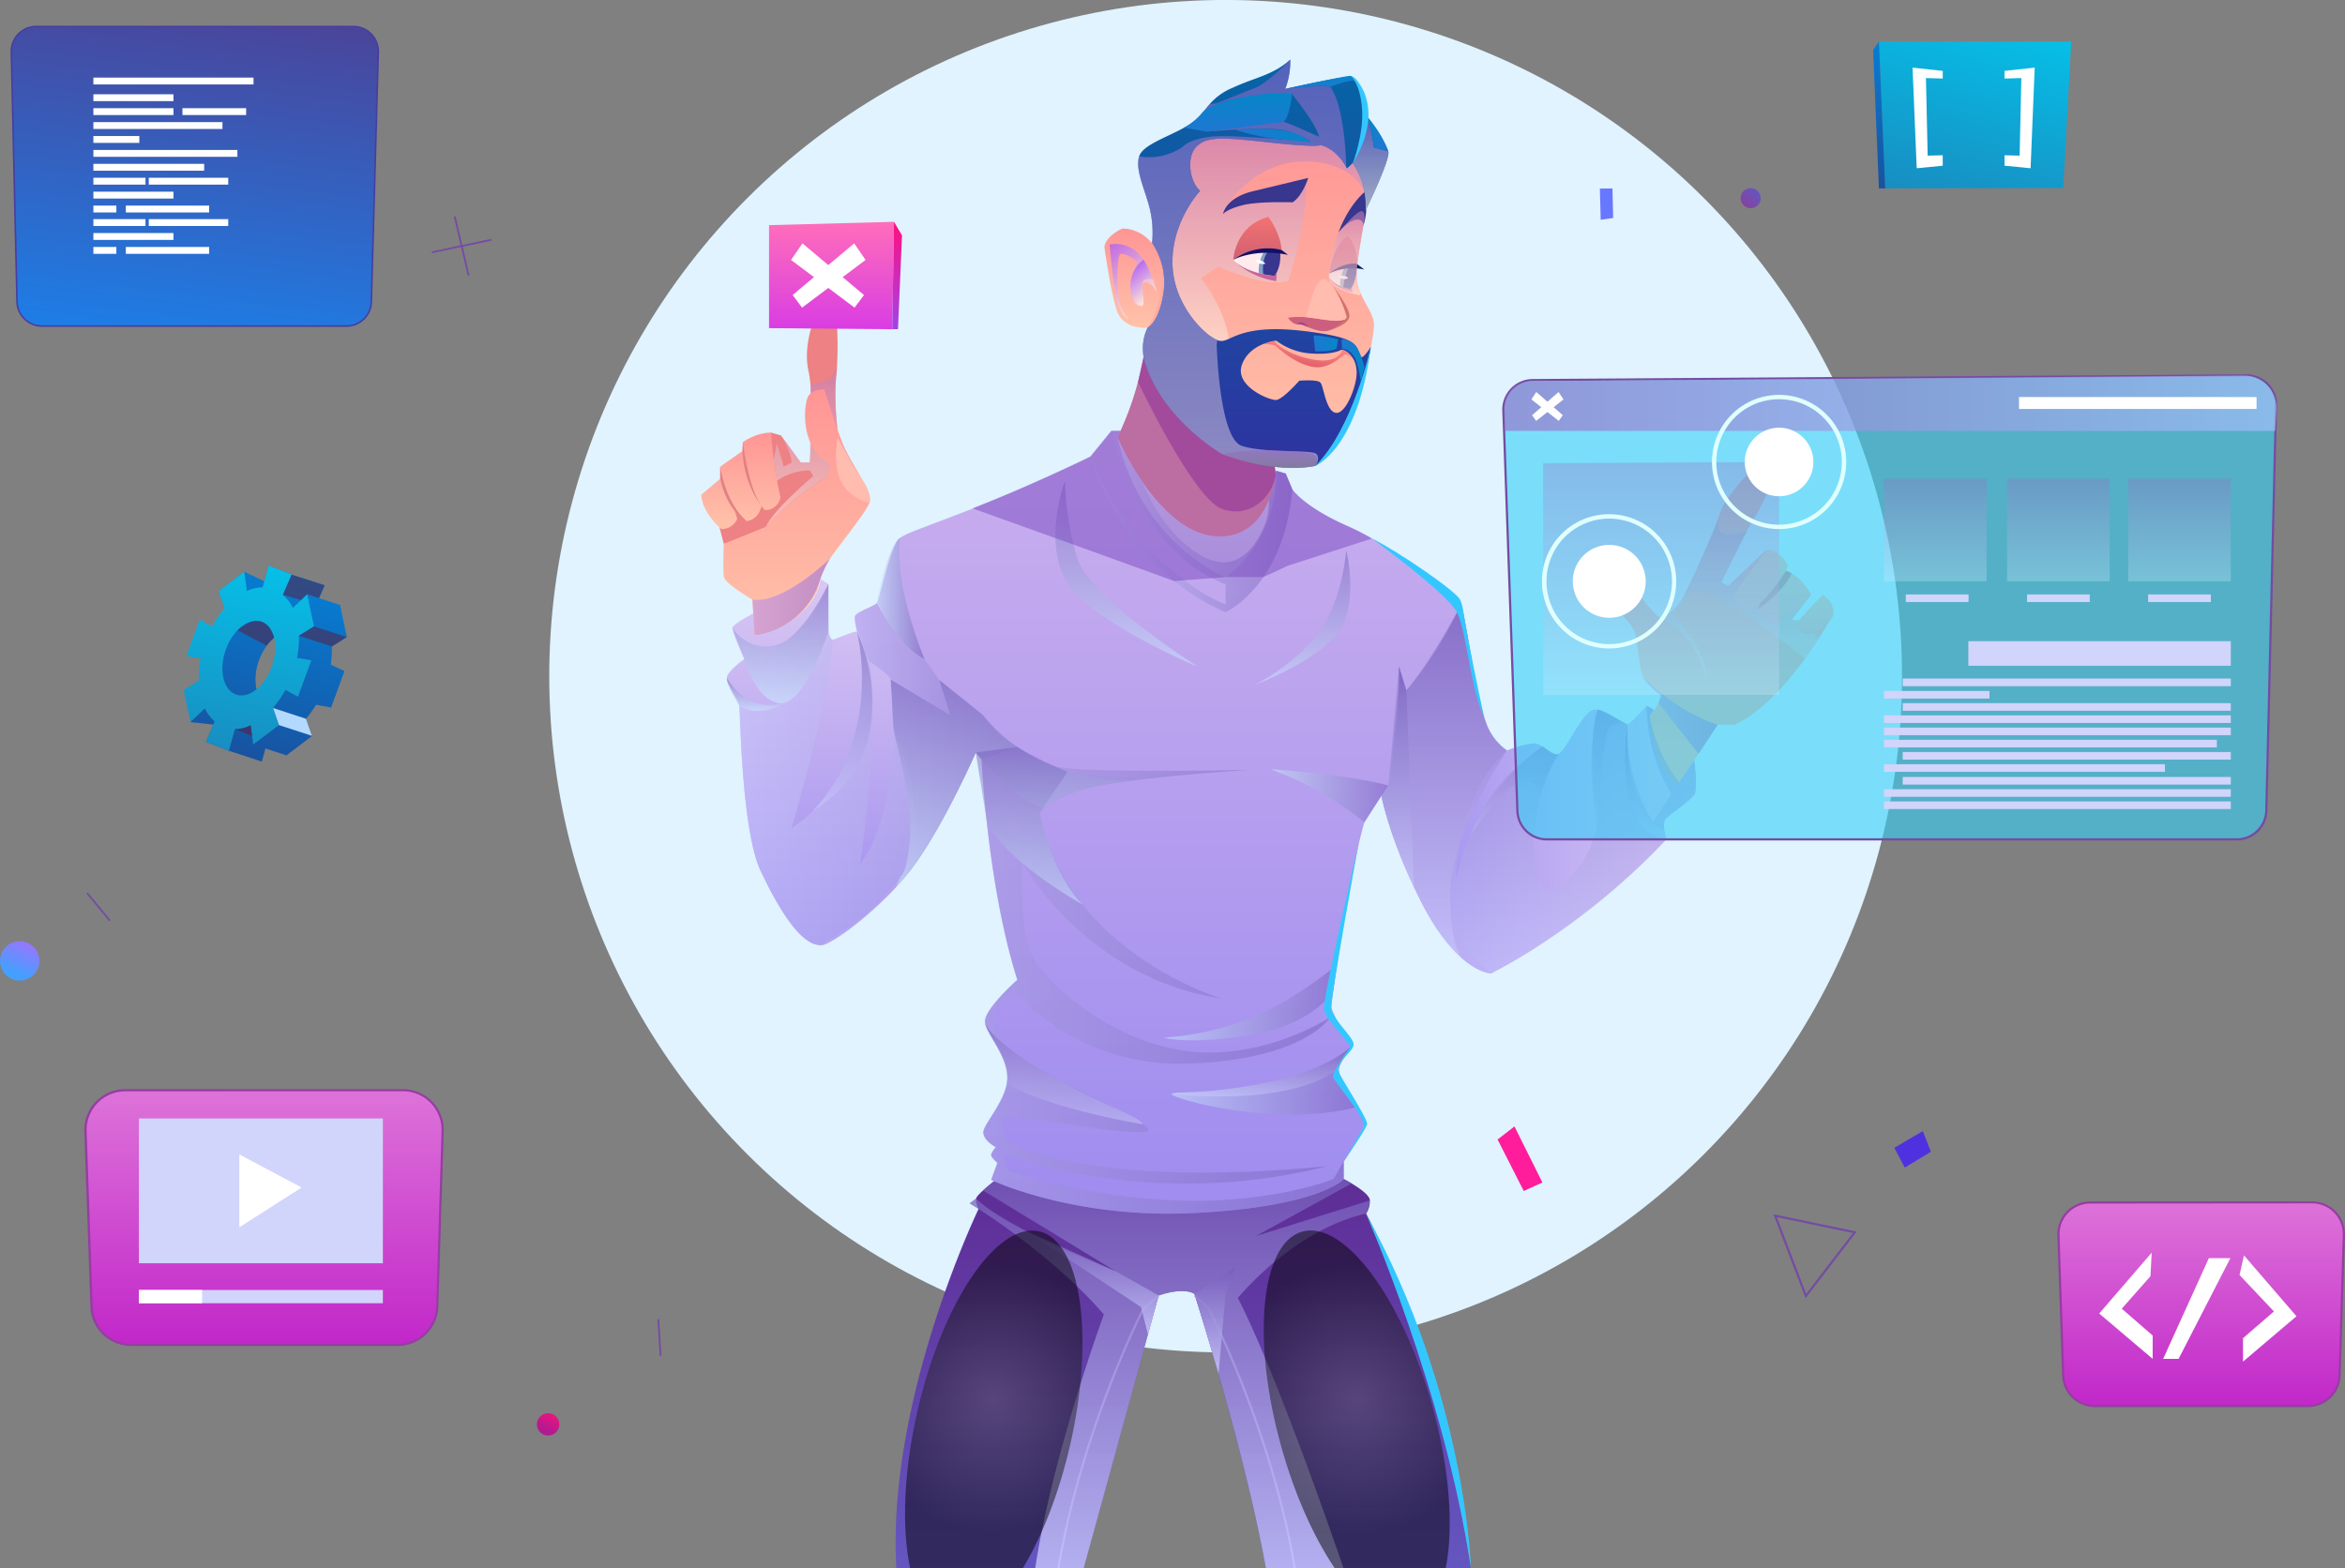 <svg xmlns="http://www.w3.org/2000/svg" xmlns:xlink="http://www.w3.org/1999/xlink" viewBox="0 0 776.43 519.37"><rect x="0" y="0" width="776.43" height="519.37" fill="#808080" stroke="none"/><defs><style>.cls-1{isolation:isolate;}.cls-2{fill:#e0f3ff;}.cls-3{fill:url(#Áåçûìÿííûé_ãðàäèåíò_74);}.cls-4{fill:url(#Áåçûìÿííûé_ãðàäèåíò_26);}.cls-5{fill:url(#Áåçûìÿííûé_ãðàäèåíò_26-2);}.cls-37,.cls-6,.cls-7,.cls-8{opacity:0.76;}.cls-103,.cls-11,.cls-13,.cls-19,.cls-22,.cls-24,.cls-27,.cls-28,.cls-29,.cls-30,.cls-31,.cls-32,.cls-33,.cls-34,.cls-35,.cls-36,.cls-37,.cls-38,.cls-39,.cls-40,.cls-41,.cls-42,.cls-43,.cls-44,.cls-45,.cls-46,.cls-47,.cls-48,.cls-49,.cls-53,.cls-6,.cls-65,.cls-68,.cls-69,.cls-7,.cls-70,.cls-74,.cls-75,.cls-8,.cls-82,.cls-83,.cls-84,.cls-85,.cls-86,.cls-87{mix-blend-mode:multiply;}.cls-6{fill:url(#Áåçûìÿííûé_ãðàäèåíò_70);}.cls-7{fill:url(#Áåçûìÿííûé_ãðàäèåíò_70-2);}.cls-8{fill:url(#Áåçûìÿííûé_ãðàäèåíò_70-3);}.cls-9{fill:#fe9083;}.cls-10{fill:url(#Áåçûìÿííûé_ãðàäèåíò_354);}.cls-103,.cls-11,.cls-110,.cls-111,.cls-13,.cls-28,.cls-29,.cls-30,.cls-31,.cls-32,.cls-33,.cls-34,.cls-35,.cls-36,.cls-38,.cls-40,.cls-41,.cls-42,.cls-43,.cls-44,.cls-46,.cls-47,.cls-48,.cls-49,.cls-70{opacity:0.5;}.cls-11{fill:url(#Áåçûìÿííûé_ãðàäèåíò_70-4);}.cls-12{fill:url(#Áåçûìÿííûé_ãðàäèåíò_26-3);}.cls-13{fill:url(#Áåçûìÿííûé_ãðàäèåíò_70-5);}.cls-14{fill:url(#Áåçûìÿííûé_ãðàäèåíò_178);}.cls-15{fill:url(#Áåçûìÿííûé_ãðàäèåíò_55);}.cls-16{fill:#cb4d7a;}.cls-17{fill:#ee8183;}.cls-18{fill:url(#Áåçûìÿííûé_ãðàäèåíò_71);}.cls-19,.cls-24,.cls-53,.cls-65,.cls-68,.cls-69,.cls-80,.cls-82{opacity:0.6;}.cls-19{fill:url(#Áåçûìÿííûé_ãðàäèåíò_48);}.cls-20{fill:url(#Áåçûìÿííûé_ãðàäèåíò_71-2);}.cls-21{fill:#e28183;}.cls-22,.cls-27{opacity:0.91;}.cls-22{fill:url(#Áåçûìÿííûé_ãðàäèåíò_73);}.cls-23{fill:url(#Áåçûìÿííûé_ãðàäèåíò_71-3);}.cls-24{fill:url(#Áåçûìÿííûé_ãðàäèåíò_48-2);}.cls-25{fill:url(#Áåçûìÿííûé_ãðàäèåíò_64);}.cls-26{fill:url(#Áåçûìÿííûé_ãðàäèåíò_64-2);}.cls-27{fill:url(#Áåçûìÿííûé_ãðàäèåíò_73-2);}.cls-28{fill:url(#Áåçûìÿííûé_ãðàäèåíò_70-6);}.cls-29{fill:url(#Áåçûìÿííûé_ãðàäèåíò_70-7);}.cls-30{fill:url(#Áåçûìÿííûé_ãðàäèåíò_4);}.cls-31{fill:url(#Áåçûìÿííûé_ãðàäèåíò_4-2);}.cls-32{fill:url(#Áåçûìÿííûé_ãðàäèåíò_4-3);}.cls-33{fill:url(#Áåçûìÿííûé_ãðàäèåíò_4-4);}.cls-34{fill:url(#Áåçûìÿííûé_ãðàäèåíò_4-5);}.cls-35{fill:url(#Áåçûìÿííûé_ãðàäèåíò_4-6);}.cls-36{fill:url(#Áåçûìÿííûé_ãðàäèåíò_4-7);}.cls-37{fill:url(#Áåçûìÿííûé_ãðàäèåíò_70-8);}.cls-38{fill:url(#Áåçûìÿííûé_ãðàäèåíò_70-9);}.cls-39,.cls-45,.cls-83,.cls-84,.cls-85,.cls-86{opacity:0.3;}.cls-39{fill:url(#Áåçûìÿííûé_ãðàäèåíò_70-10);}.cls-40{fill:url(#Áåçûìÿííûé_ãðàäèåíò_4-8);}.cls-41{fill:url(#Áåçûìÿííûé_ãðàäèåíò_70-11);}.cls-42{fill:url(#Áåçûìÿííûé_ãðàäèåíò_4-9);}.cls-43{fill:url(#Áåçûìÿííûé_ãðàäèåíò_4-10);}.cls-44{fill:url(#Áåçûìÿííûé_ãðàäèåíò_70-12);}.cls-45{fill:url(#Áåçûìÿííûé_ãðàäèåíò_70-13);}.cls-46{fill:url(#Áåçûìÿííûé_ãðàäèåíò_70-14);}.cls-47{fill:url(#Áåçûìÿííûé_ãðàäèåíò_70-15);}.cls-48{fill:url(#Áåçûìÿííûé_ãðàäèåíò_70-16);}.cls-49{fill:#7a4ac0;}.cls-50{fill:url(#Áåçûìÿííûé_ãðàäèåíò_71-4);}.cls-51{fill:url(#Áåçûìÿííûé_ãðàäèåíò_71-5);}.cls-52{fill:url(#Áåçûìÿííûé_ãðàäèåíò_387);}.cls-53{fill:url(#Áåçûìÿííûé_ãðàäèåíò_48-3);}.cls-54{fill:#38368e;}.cls-55{fill:url(#Áåçûìÿííûé_ãðàäèåíò_59);}.cls-56{fill:url(#Áåçûìÿííûé_ãðàäèåíò_184);}.cls-57{fill:#ffebed;}.cls-58{fill:#7f9ec9;}.cls-59{fill:#131163;}.cls-60{fill:#fff;}.cls-61{fill:#c6659c;}.cls-62{fill:#cb5f7d;}.cls-63{fill:#9f4a8b;}.cls-64{fill:#ffbcaf;}.cls-65{fill:url(#Áåçûìÿííûé_ãðàäèåíò_48-4);}.cls-66{fill:url(#Áåçûìÿííûé_ãðàäèåíò_292);}.cls-67{fill:#d2726c;}.cls-68{fill:url(#Áåçûìÿííûé_ãðàäèåíò_35);}.cls-69{fill:url(#Áåçûìÿííûé_ãðàäèåíò_52);}.cls-70{fill:url(#Áåçûìÿííûé_ãðàäèåíò_397);}.cls-71{fill:url(#Áåçûìÿííûé_ãðàäèåíò_141);}.cls-72{fill:url(#Áåçûìÿííûé_ãðàäèåíò_141-2);}.cls-73{fill:url(#Áåçûìÿííûé_ãðàäèåíò_141-3);}.cls-74,.cls-75{opacity:0.8;}.cls-74{fill:url(#Áåçûìÿííûé_ãðàäèåíò_285);}.cls-75{fill:url(#Áåçûìÿííûé_ãðàäèåíò_285-2);}.cls-76{fill:#34c7ff;}.cls-77{fill:url(#Áåçûìÿííûé_ãðàäèåíò_141-4);}.cls-78{fill:url(#Áåçûìÿííûé_ãðàäèåíò_141-5);}.cls-79{fill:url(#Áåçûìÿííûé_ãðàäèåíò_141-6);}.cls-80{fill:#36d1f7;}.cls-81{fill:#744ca2;}.cls-82{fill:url(#Áåçûìÿííûé_ãðàäèåíò_89);}.cls-83{fill:url(#Áåçûìÿííûé_ãðàäèåíò_85);}.cls-84{fill:url(#Áåçûìÿííûé_ãðàäèåíò_85-2);}.cls-85{fill:url(#Áåçûìÿííûé_ãðàäèåíò_85-3);}.cls-86{fill:url(#Áåçûìÿííûé_ãðàäèåíò_85-4);}.cls-87{fill:#d1d4fb;}.cls-104,.cls-88{mix-blend-mode:soft-light;}.cls-89{fill:#e0ffff;}.cls-90{fill:url(#Áåçûìÿííûé_ãðàäèåíò_65);}.cls-91{fill:url(#Áåçûìÿííûé_ãðàäèåíò_14);}.cls-92{opacity:0.81;fill:url(#Áåçûìÿííûé_ãðàäèåíò_115);}.cls-93{fill:#473da2;}.cls-94{fill:url(#Áåçûìÿííûé_ãðàäèåíò_302);}.cls-95{fill:url(#Áåçûìÿííûé_ãðàäèåíò_322);}.cls-96{fill:url(#Áåçûìÿííûé_ãðàäèåíò_25);}.cls-97,.cls-99{opacity:0.73;}.cls-97{fill:url(#Áåçûìÿííûé_ãðàäèåíò_97);}.cls-98{fill:#953da2;}.cls-99{fill:url(#Áåçûìÿííûé_ãðàäèåíò_97-2);}.cls-100,.cls-101,.cls-102,.cls-103,.cls-104,.cls-108,.cls-109{fill-rule:evenodd;}.cls-100{fill:url(#Áåçûìÿííûé_ãðàäèåíò_206);}.cls-101{fill:url(#Áåçûìÿííûé_ãðàäèåíò_206-2);}.cls-102{fill:url(#Áåçûìÿííûé_ãðàäèåíò_107);}.cls-103{fill:#601734;}.cls-104{fill:#b3d9ff;}.cls-105{fill:#ff1d9c;}.cls-106{fill:#6877ff;}.cls-107{fill:#4f31e0;}.cls-108{fill:url(#Áåçûìÿííûé_ãðàäèåíò_107-2);}.cls-109{fill:url(#Áåçûìÿííûé_ãðàäèåíò_206-3);}.cls-110,.cls-111{mix-blend-mode:screen;}.cls-110{fill:url(#Áåçûìÿííûé_ãðàäèåíò_83);}.cls-111{fill:url(#Áåçûìÿííûé_ãðàäèåíò_83-2);}</style><linearGradient id="Áåçûìÿííûé_ãðàäèåíò_74" x1="391.79" y1="519.31" x2="391.79" y2="390.44" gradientUnits="userSpaceOnUse"><stop offset="0" stop-color="#6456c0"/><stop offset="1" stop-color="#5f2c95"/></linearGradient><linearGradient id="Áåçûìÿííûé_ãðàäèåíò_26" x1="350.08" y1="474.07" x2="383.88" y2="474.07" gradientUnits="userSpaceOnUse"><stop offset="0" stop-color="#9e8cef"/><stop offset="1" stop-color="#caafee"/></linearGradient><linearGradient id="Áåçûìÿííûé_ãðàäèåíò_26-2" x1="-650" y1="474.07" x2="-616.2" y2="474.07" gradientTransform="matrix(-1, 0, 0, 1, -220.94, 0)" xlink:href="#Áåçûìÿííûé_ãðàäèåíò_26"/><linearGradient id="Áåçûìÿííûé_ãðàäèåíò_70" x1="387.25" y1="519.31" x2="387.25" y2="390.44" gradientUnits="userSpaceOnUse"><stop offset="0" stop-color="#ccf"/><stop offset="1" stop-color="#755cbb"/></linearGradient><linearGradient id="Áåçûìÿííûé_ãðàäèåíò_70-2" x1="402.25" y1="454.88" x2="402.25" y2="419.73" xlink:href="#Áåçûìÿííûé_ãðàäèåíò_70"/><linearGradient id="Áåçûìÿííûé_ãðàäèåíò_70-3" x1="361.54" y1="441.95" x2="361.54" y2="407.52" xlink:href="#Áåçûìÿííûé_ãðàäèåíò_70"/><linearGradient id="Áåçûìÿííûé_ãðàäèåíò_354" x1="396.47" y1="196.38" x2="396.47" y2="144.93" gradientUnits="userSpaceOnUse"><stop offset="0" stop-color="#d5cdf8"/><stop offset="1" stop-color="#f3edfb"/></linearGradient><linearGradient id="Áåçûìÿííûé_ãðàäèåíò_70-4" x1="369.99" y1="170.6" x2="422.95" y2="170.6" xlink:href="#Áåçûìÿííûé_ãðàäèåíò_70"/><linearGradient id="Áåçûìÿííûé_ãðàäèåíò_26-3" x1="381.32" y1="401.91" x2="381.32" y2="142.69" xlink:href="#Áåçûìÿííûé_ãðàäèåíò_26"/><linearGradient id="Áåçûìÿííûé_ãðàäèåíò_70-5" x1="273.75" y1="240.39" x2="336.88" y2="240.39" xlink:href="#Áåçûìÿííûé_ãðàäèåíò_70"/><linearGradient id="Áåçûìÿííûé_ãðàäèåíò_178" x1="271.8" y1="312.98" x2="271.8" y2="191.77" gradientUnits="userSpaceOnUse"><stop offset="0" stop-color="#9e8cef"/><stop offset="1" stop-color="#dac7f3"/></linearGradient><linearGradient id="Áåçûìÿííûé_ãðàäèåíò_55" x1="480.24" y1="278.05" x2="561.58" y2="278.05" gradientUnits="userSpaceOnUse"><stop offset="0" stop-color="#a999f1"/><stop offset="1" stop-color="#dac7f3"/></linearGradient><linearGradient id="Áåçûìÿííûé_ãðàäèåíò_71" x1="245.34" y1="175.24" x2="245.34" y2="143.28" gradientUnits="userSpaceOnUse"><stop offset="0.02" stop-color="#ffc2a9"/><stop offset="1" stop-color="#ff9595"/></linearGradient><linearGradient id="Áåçûìÿííûé_ãðàäèåíò_48" x1="265.46" y1="174.48" x2="265.46" y2="121.58" gradientUnits="userSpaceOnUse"><stop offset="0" stop-color="#ffeadb"/><stop offset="0.99" stop-color="#c27cb6"/></linearGradient><linearGradient id="Áåçûìÿííûé_ãðàäèåíò_71-2" x1="263.75" y1="210.47" x2="263.75" y2="128.91" xlink:href="#Áåçûìÿííûé_ãðàäèåíò_71"/><linearGradient id="Áåçûìÿííûé_ãðàäèåíò_73" x1="249.16" y1="197.75" x2="274.81" y2="197.75" gradientUnits="userSpaceOnUse"><stop offset="0.02" stop-color="#d1a1d6"/><stop offset="0.99" stop-color="#bd89c4"/></linearGradient><linearGradient id="Áåçûìÿííûé_ãðàäèåíò_71-3" x1="563.25" y1="260.15" x2="563.25" y2="151.09" xlink:href="#Áåçûìÿííûé_ãðàäèåíò_71"/><linearGradient id="Áåçûìÿííûé_ãðàäèåíò_48-2" x1="576.14" y1="225.21" x2="576.14" y2="171.02" xlink:href="#Áåçûìÿííûé_ãðàäèåíò_48"/><linearGradient id="Áåçûìÿííûé_ãðàäèåíò_64" x1="586.83" y1="206.51" x2="586.83" y2="182.22" gradientUnits="userSpaceOnUse"><stop offset="0" stop-color="#ffb0b0"/><stop offset="0.98" stop-color="#ffc2a9"/></linearGradient><linearGradient id="Áåçûìÿííûé_ãðàäèåíò_64-2" x1="600.92" y1="210.25" x2="600.92" y2="196.93" xlink:href="#Áåçûìÿííûé_ãðàäèåíò_64"/><linearGradient id="Áåçûìÿííûé_ãðàäèåíò_73-2" x1="543.94" y1="236.8" x2="568.72" y2="236.8" xlink:href="#Áåçûìÿííûé_ãðàäèåíò_73"/><linearGradient id="Áåçûìÿííûé_ãðàäèåíò_70-6" x1="509.47" y1="322.3" x2="509.47" y2="200.22" xlink:href="#Áåçûìÿííûé_ãðàäèåíò_70"/><linearGradient id="Áåçûìÿííûé_ãðàäèåíò_70-7" x1="240.67" y1="297.71" x2="444.86" y2="297.71" xlink:href="#Áåçûìÿííûé_ãðàäèåíò_70"/><linearGradient id="Áåçûìÿííûé_ãðàäèåíò_4" x1="420.69" y1="263.54" x2="459.72" y2="263.54" gradientUnits="userSpaceOnUse"><stop offset="0" stop-color="#ccedff"/><stop offset="1" stop-color="#755cbb"/></linearGradient><linearGradient id="Áåçûìÿííûé_ãðàäèåíò_4-2" x1="385.29" y1="332.03" x2="442.64" y2="332.03" xlink:href="#Áåçûìÿííûé_ãðàäèåíò_4"/><linearGradient id="Áåçûìÿííûé_ãðàäèåíò_4-3" x1="387.94" y1="357.97" x2="449.22" y2="357.97" xlink:href="#Áåçûìÿííûé_ãðàäèåíò_4"/><linearGradient id="Áåçûìÿííûé_ãðàäèåíò_4-4" x1="335.2" y1="293.76" x2="335.2" y2="224.98" xlink:href="#Áåçûìÿííûé_ãðàäèåíò_4"/><linearGradient id="Áåçûìÿííûé_ãðàäèåíò_4-5" x1="340.74" y1="299.54" x2="340.74" y2="247.4" xlink:href="#Áåçûìÿííûé_ãðàäèåíò_4"/><linearGradient id="Áåçûìÿííûé_ãðàäèåíò_4-6" x1="258.34" y1="232.89" x2="258.34" y2="193.5" xlink:href="#Áåçûìÿííûé_ãðàäèåíò_4"/><linearGradient id="Áåçûìÿííûé_ãðàäèåíò_4-7" x1="290.22" y1="198.2" x2="306.09" y2="198.2" xlink:href="#Áåçûìÿííûé_ãðàäèåíò_4"/><linearGradient id="Áåçûìÿííûé_ãðàäèåíò_70-8" x1="462.78" y1="293.76" x2="462.78" y2="220.75" xlink:href="#Áåçûìÿííûé_ãðàäèåíò_70"/><linearGradient id="Áåçûìÿííûé_ãðàäèåíò_70-9" x1="544.87" y1="278.05" x2="544.87" y2="239.9" xlink:href="#Áåçûìÿííûé_ãðàäèåíò_70"/><linearGradient id="Áåçûìÿííûé_ãðàäèåíò_70-10" x1="501.6" y1="276.35" x2="501.6" y2="247.18" xlink:href="#Áåçûìÿííûé_ãðàäèåíò_70"/><linearGradient id="Áåçûìÿííûé_ãðàäèåíò_4-8" x1="250.1" y1="235.41" x2="250.1" y2="224.57" xlink:href="#Áåçûìÿííûé_ãðàäèåíò_4"/><linearGradient id="Áåçûìÿííûé_ãðàäèåíò_70-11" x1="279.03" y1="268.43" x2="279.03" y2="209.23" xlink:href="#Áåçûìÿííûé_ãðàäèåíò_70"/><linearGradient id="Áåçûìÿííûé_ãðàäèåíò_4-9" x1="431.32" y1="226.76" x2="431.32" y2="182.22" xlink:href="#Áåçûìÿííûé_ãðàäèåíò_4"/><linearGradient id="Áåçûìÿííûé_ãðàäèåíò_4-10" x1="372.97" y1="220.74" x2="372.97" y2="159.26" xlink:href="#Áåçûìÿííûé_ãðàäèåíò_4"/><linearGradient id="Áåçûìÿííûé_ãðàäèåíò_70-12" x1="361.06" y1="172.73" x2="427.89" y2="172.73" xlink:href="#Áåçûìÿííûé_ãðàäèåíò_70"/><linearGradient id="Áåçûìÿííûé_ãðàäèåíò_70-13" x1="532.85" y1="273.7" x2="532.85" y2="235.03" xlink:href="#Áåçûìÿííûé_ãðàäèåíò_70"/><linearGradient id="Áåçûìÿííûé_ãðàäèåíò_70-14" x1="478.19" y1="317.33" x2="478.19" y2="200.22" xlink:href="#Áåçûìÿííûé_ãðàäèåíò_70"/><linearGradient id="Áåçûìÿííûé_ãðàäèåíò_70-15" x1="352.28" y1="372.34" x2="352.28" y2="338.77" xlink:href="#Áåçûìÿííûé_ãðàäèåíò_70"/><linearGradient id="Áåçûìÿííûé_ãðàäèåíò_70-16" x1="417.49" y1="363.12" x2="417.49" y2="346.82" xlink:href="#Áåçûìÿííûé_ãðàäèåíò_70"/><linearGradient id="Áåçûìÿííûé_ãðàäèåíò_71-4" x1="416.77" y1="153.56" x2="416.77" y2="42.03" xlink:href="#Áåçûìÿííûé_ãðàäèåíò_71"/><linearGradient id="Áåçûìÿííûé_ãðàäèåíò_71-5" x1="375.2" y1="108.55" x2="375.2" y2="75.67" xlink:href="#Áåçûìÿííûé_ãðàäèåíò_71"/><linearGradient id="Áåçûìÿííûé_ãðàäèåíò_387" x1="432.28" y1="120.99" x2="433.65" y2="113.81" gradientUnits="userSpaceOnUse"><stop offset="0" stop-color="#e1616a"/><stop offset="1" stop-color="#ff8883"/></linearGradient><linearGradient id="Áåçûìÿííûé_ãðàäèåíò_48-3" x1="419.83" y1="115.5" x2="419.83" y2="43.65" xlink:href="#Áåçûìÿííûé_ãðàäèåíò_48"/><linearGradient id="Áåçûìÿííûé_ãðàäèåíò_59" x1="416.33" y1="86.07" x2="416.33" y2="71.84" gradientUnits="userSpaceOnUse"><stop offset="0" stop-color="#cf6074"/><stop offset="1" stop-color="#f37270"/></linearGradient><linearGradient id="Áåçûìÿííûé_ãðàäèåíò_184" x1="444.72" y1="90.59" x2="444.72" y2="78.2" gradientUnits="userSpaceOnUse"><stop offset="0" stop-color="#cf6074"/><stop offset="1" stop-color="#ff817f"/></linearGradient><linearGradient id="Áåçûìÿííûé_ãðàäèåíò_48-4" x1="445.88" y1="97.8" x2="445.88" y2="69.93" xlink:href="#Áåçûìÿííûé_ãðàäèåíò_48"/><linearGradient id="Áåçûìÿííûé_ãðàäèåíò_292" x1="418.27" y1="154.96" x2="418.27" y2="19.7" gradientUnits="userSpaceOnUse"><stop offset="0" stop-color="#2e33a0"/><stop offset="1" stop-color="#0665a5"/></linearGradient><linearGradient id="Áåçûìÿííûé_ãðàäèåíò_35" x1="453.8" y1="69.79" x2="453.8" y2="38.58" gradientUnits="userSpaceOnUse"><stop offset="0" stop-color="#ffeadb"/><stop offset="0.99" stop-color="#8860c7"/></linearGradient><linearGradient id="Áåçûìÿííûé_ãðàäèåíò_52" x1="411.28" y1="154.96" x2="411.28" y2="19.7" gradientUnits="userSpaceOnUse"><stop offset="0" stop-color="#ccc2db"/><stop offset="0.99" stop-color="#8860c7"/></linearGradient><linearGradient id="Áåçûìÿííûé_ãðàäèåíò_397" x1="420.35" y1="154.93" x2="420.35" y2="149.12" gradientUnits="userSpaceOnUse"><stop offset="0" stop-color="#776d7e"/><stop offset="1" stop-color="#9d68c2"/></linearGradient><linearGradient id="Áåçûìÿííûé_ãðàäèåíò_141" x1="437.4" y1="29.41" x2="437.4" y2="25.09" gradientUnits="userSpaceOnUse"><stop offset="0" stop-color="#1f77d1"/><stop offset="1" stop-color="#0686c9"/></linearGradient><linearGradient id="Áåçûìÿííûé_ãðàäèåíò_141-2" x1="409.89" y1="43.62" x2="409.89" y2="30.86" xlink:href="#Áåçûìÿííûé_ãðàäèåíò_141"/><linearGradient id="Áåçûìÿííûé_ãðàäèåíò_141-3" x1="456.15" y1="50.1" x2="456.15" y2="38.58" xlink:href="#Áåçûìÿííûé_ãðàäèåíò_141"/><linearGradient id="Áåçûìÿííûé_ãðàäèåíò_285" x1="379.98" y1="100.76" x2="365.26" y2="82.72" gradientUnits="userSpaceOnUse"><stop offset="0" stop-color="#ffeadb"/><stop offset="0.99" stop-color="#b060f4"/></linearGradient><linearGradient id="Áåçûìÿííûé_ãðàäèåíò_285-2" x1="381.53" y1="98.44" x2="374.28" y2="89.56" xlink:href="#Áåçûìÿííûé_ãðàäèåíò_285"/><linearGradient id="Áåçûìÿííûé_ãðàäèåíò_141-4" x1="409.04" y1="44.77" x2="433.98" y2="44.77" xlink:href="#Áåçûìÿííûé_ãðàäèåíò_141"/><linearGradient id="Áåçûìÿííûé_ãðàäèåíò_141-5" x1="444.22" y1="119.36" x2="451.79" y2="119.36" xlink:href="#Áåçûìÿííûé_ãðàäèåíò_141"/><linearGradient id="Áåçûìÿííûé_ãðàäèåíò_141-6" x1="434.88" y1="113.74" x2="443.04" y2="113.74" xlink:href="#Áåçûìÿííûé_ãðàäèåíò_141"/><linearGradient id="Áåçûìÿííûé_ãðàäèåíò_89" x1="497.96" y1="133.53" x2="753.74" y2="133.53" gradientUnits="userSpaceOnUse"><stop offset="0" stop-color="#9d68c2"/><stop offset="1" stop-color="#aec2ff"/></linearGradient><linearGradient id="Áåçûìÿííûé_ãðàäèåíò_85" x1="549.99" y1="230.14" x2="549.99" y2="152.99" gradientUnits="userSpaceOnUse"><stop offset="0" stop-color="#ccedff"/><stop offset="1" stop-color="#9d68c2"/></linearGradient><linearGradient id="Áåçûìÿííûé_ãðàäèåíò_85-2" x1="681.54" y1="192.52" x2="681.54" y2="158.54" xlink:href="#Áåçûìÿííûé_ãðàäèåíò_85"/><linearGradient id="Áåçûìÿííûé_ãðàäèåíò_85-3" x1="721.63" y1="192.52" x2="721.63" y2="158.54" xlink:href="#Áåçûìÿííûé_ãðàäèåíò_85"/><linearGradient id="Áåçûìÿííûé_ãðàäèåíò_85-4" x1="640.78" y1="192.52" x2="640.78" y2="158.54" xlink:href="#Áåçûìÿííûé_ãðàäèåíò_85"/><linearGradient id="Áåçûìÿííûé_ãðàäèåíò_65" x1="275.31" y1="109.03" x2="275.31" y2="73.46" gradientUnits="userSpaceOnUse"><stop offset="0" stop-color="#d93de3"/><stop offset="1" stop-color="#ff6dba"/></linearGradient><linearGradient id="Áåçûìÿííûé_ãðàäèåíò_14" x1="297.05" y1="109.03" x2="297.05" y2="73.46" gradientUnits="userSpaceOnUse"><stop offset="0" stop-color="#a242ea"/><stop offset="1" stop-color="#fe117e"/></linearGradient><linearGradient id="Áåçûìÿííûé_ãðàäèåíò_115" x1="56.44" y1="113.39" x2="70.32" y2="2.86" gradientUnits="userSpaceOnUse"><stop offset="0" stop-color="#067eff"/><stop offset="1" stop-color="#3e37a0"/></linearGradient><linearGradient id="Áåçûìÿííûé_ãðàäèåíò_302" x1="-491.46" y1="1294.52" x2="-491.46" y2="1281.48" gradientTransform="matrix(0.92, 0.39, -0.39, 0.92, 959.03, -678.46)" gradientUnits="userSpaceOnUse"><stop offset="0" stop-color="#459fff"/><stop offset="1" stop-color="#a96dff"/></linearGradient><linearGradient id="Áåçûìÿííûé_ãðàäèåíò_322" x1="-270.68" y1="1365.31" x2="-270.68" y2="1357.9" gradientTransform="matrix(0.92, 0.39, -0.39, 0.92, 959.03, -678.46)" gradientUnits="userSpaceOnUse"><stop offset="0" stop-color="#b31a8f"/><stop offset="1" stop-color="#fe117e"/></linearGradient><linearGradient id="Áåçûìÿííûé_ãðàäèåíò_25" x1="-571.15" y1="1199.9" x2="-571.15" y2="1193.27" gradientTransform="translate(1793.98 -466.65) rotate(40.82)" gradientUnits="userSpaceOnUse"><stop offset="0" stop-color="#8642a0"/><stop offset="1" stop-color="#6456c0"/></linearGradient><linearGradient id="Áåçûìÿííûé_ãðàäèåíò_97" x1="728.81" y1="465.6" x2="728.81" y2="398.19" gradientUnits="userSpaceOnUse"><stop offset="0" stop-color="#d906e3"/><stop offset="1" stop-color="#ff6df9"/></linearGradient><linearGradient id="Áåçûìÿííûé_ãðàäèåíò_97-2" x1="87.44" y1="445.38" x2="87.44" y2="361.06" xlink:href="#Áåçûìÿííûé_ãðàäèåíò_97"/><linearGradient id="Áåçûìÿííûé_ãðàäèåíò_206" x1="83.89" y1="177.84" x2="76.71" y2="116.17" gradientTransform="matrix(0.97, 0.26, -0.26, 0.97, 53.94, 58.93)" gradientUnits="userSpaceOnUse"><stop offset="0" stop-color="#1852a0"/><stop offset="1" stop-color="#067ed3"/></linearGradient><linearGradient id="Áåçûìÿííûé_ãðàäèåíò_206-2" x1="76.93" y1="178.07" x2="76.93" y2="114.88" xlink:href="#Áåçûìÿííûé_ãðàäèåíò_206"/><linearGradient id="Áåçûìÿííûé_ãðàäèåíò_107" x1="27.89" y1="229.8" x2="23.24" y2="189.91" gradientTransform="matrix(0.94, 0.33, -0.52, 1.49, 167.43, -102.13)" gradientUnits="userSpaceOnUse"><stop offset="0" stop-color="#188dc1"/><stop offset="1" stop-color="#06bfe7"/></linearGradient><linearGradient id="Áåçûìÿííûé_ãðàäèåíò_107-2" x1="644.59" y1="67.87" x2="660.95" y2="7.08" gradientTransform="matrix(1, 0, 0, 1, 0, 0)" xlink:href="#Áåçûìÿííûé_ãðàäèåíò_107"/><linearGradient id="Áåçûìÿííûé_ãðàäèåíò_206-3" x1="616.45" y1="60.86" x2="628.66" y2="15.53" gradientTransform="matrix(1, 0, 0, 1, 0, 0)" xlink:href="#Áåçûìÿííûé_ãðàäèåíò_206"/><radialGradient id="Áåçûìÿííûé_ãðàäèåíò_83" cx="449.22" cy="463.42" r="45.12" gradientUnits="userSpaceOnUse"><stop offset="0" stop-color="#4b474b"/><stop offset="1"/></radialGradient><radialGradient id="Áåçûìÿííûé_ãðàäèåíò_83-2" cx="329.03" cy="463.42" r="44.65" xlink:href="#Áåçûìÿííûé_ãðàäèåíò_83"/></defs><g class="cls-1"><g id="Camada_2" data-name="Camada 2"><g id="illustration"><circle class="cls-2" cx="405.8" cy="223.94" r="223.94" transform="translate(-39.49 352.53) rotate(-45)"/><path class="cls-3" d="M487,519.31h-67.9c-7.11-39.46-23.63-90.82-23.63-90.82-4-2.38-11.86.55-11.86.55l-24.82,90.27h-62C293.5,463.61,324,400.38,324,400.38h0a6.88,6.88,0,0,1-.81-3.46c.1-.56,1.14-1.63,2.31-2.68,1.68-1.53,3.67-3.07,3.67-3.07l115.73-.72s1.17.59,2.66,1.49h0c2.53,1.53,6,3.9,6,5.63a7.82,7.82,0,0,1-1.17,4.28l-.05.07C477.07,448.74,487,519.31,487,519.31Z"/><path class="cls-4" d="M350.79,519.37l-.71-.12c7.89-46.51,27.93-85.52,28.13-85.91l.09-.11,5.1-4.46.48.54-5.06,4.42C377.92,435.49,358.52,473.83,350.79,519.37Z"/><path class="cls-5" d="M428.35,519.37c-7.74-45.57-27.68-84.28-28.57-86l-4.52-4.06.48-.54,4.65,4.2c.2.4,20.77,39.77,28.67,86.28Z"/><path class="cls-6" d="M453.48,397.56a7.82,7.82,0,0,1-1.17,4.28l-.05.07c-24.1,5.45-42.43,27.94-42.43,27.94,13.13,25.19,35,89.46,35,89.46H419.13c-7.11-39.46-23.63-90.82-23.63-90.82-4-2.38-11.86.55-11.86.55l-24.82,90.27H342.76c5.75-37.82,22.72-84,22.72-84C348.79,415.9,324,400.38,324,400.38h0L321,398.52l2.13-1.61c10.74,10.3,45.35,23.75,46.42,24.17l-44.11-26.85c1.68-1.53,3.67-3.07,3.67-3.07l115.73-.72s1.17.59,2.66,1.49l-31.61,17.39Z"/><polygon class="cls-7" points="395.5 428.49 409.01 419.73 405.8 428.49 403.45 454.88 395.5 428.49"/><polygon class="cls-8" points="383.64 429.04 369.57 421.08 339.44 407.52 377.8 432.87 380.09 441.95 383.64 429.04"/><path class="cls-9" d="M422.35,157.66c.09.62.16,1,.16,1a80.87,80.87,0,0,1-2.4,8.18,66.33,66.33,0,0,1-9,17.51,34.56,34.56,0,0,1-3.92,4.59c-21.08-6.61-31.47-27.23-35.45-37.48a.52.52,0,0,1-.06-.16c-.77-1.94-1.27-3.5-1.59-4.51h0c-.25-.81-.36-1.26-.36-1.26.08-.18.17-.36.26-.54l0-.07c.35-.72.69-1.46,1-2.17a101.92,101.92,0,0,0,5.78-16.13c1-3.79,1.57-6.7,1.83-8.25.13-.79.19-1.23.19-1.23l9.83,5.19,33.84,17.91a55.81,55.81,0,0,0-.72,8.58c0,1.81,0,3.43.13,4.8.1,1.67.27,3,.4,3.87h0A1.3,1.3,0,0,0,422.35,157.66Z"/><path class="cls-10" d="M413,191.16a28.67,28.67,0,0,1-7,5.11.82.82,0,0,1-.17.11l-.2-.12h0c-.73-.45-3.25-2-6.63-4.54-8.84-6.66-23.6-20.12-27.82-38.27a.21.21,0,0,1,0-.07,44.69,44.69,0,0,1-1-6.63h0c0-.6-.09-1.19-.1-1.8a93.15,93.15,0,0,0,8,14.33c6,8.76,15,18.31,25.67,18.36,9.28.06,14-6.28,16.44-12.13a32.32,32.32,0,0,0,1.95-6.64s0,0,0,0c.1-.52.17-1,.24-1.38h0c0-.2.06-.38.08-.54.08-.65.11-1,.11-1S426.07,178.06,413,191.16Z"/><path class="cls-11" d="M413,191.16a28.67,28.67,0,0,1-7,5.11h-.39c-.73-.45-3.25-2-6.63-4.54-8.84-6.66-23.6-20.12-27.82-38.27a.21.21,0,0,1,0-.07,44.69,44.69,0,0,1-1-6.63h0c0-.6-.09-1.19-.1-1.8a93.15,93.15,0,0,0,8,14.33s5.84,16,18.47,24c6.32,4,11.12,3.4,14.64,1.06s5.81-6.39,7.16-9.45a22.21,22.21,0,0,0,1.84-8.06c0-.48,0-.91,0-1.3a32.32,32.32,0,0,0,1.95-6.64s0,0,0,0c.1-.52.17-1,.24-1.38h0c0-.2.06-.38.08-.54.08-.65.11-1,.11-1S426.07,178.06,413,191.16Z"/><path class="cls-12" d="M494.09,322.17a1.4,1.4,0,0,0-.23.12c-1.18.14-4.87-.67-9.69-4.84l0,0s0,0,0,0l-.06-.06c-4-3.54-8.9-9.45-13.74-19.13-9.67-19.34-12.45-32.25-12.9-34.51l-.05-.34-5.65,8.95c-3.83,11.52-11.08,59.16-10.95,61.21s6.43,12.05,6.3,13.28l0,0c-.17,1.24-3,4-3.81,6.94-.55,2,3.29,8.22,6,12.89h0c1.4,2.43,2.49,4.42,2.49,5.18,0,2.18-6.85,12.85-6.85,12.85v5.75l-.1.1-.32.29-.26.22c-2.6,2.05-13.62,8.77-48.06,10.62-40.81,2.18-68-10.95-68-10.95l2.05-5.62s-1.9-1.64-2.05-2.46,1.51-2.74,1.51-2.74-4.11-2.18-4.11-4.93,8.22-11.21,8-18.48-6.58-13.68-7.4-17.78,10.68-14.23,10.68-14.23C326.89,293.28,325,251.4,325,251.4l-1.9-2.2s-11.78,26.83-22.45,40c-1.27,1.56-2.62,3.11-4,4.6a116.92,116.92,0,0,1-9.19,8.88c-7.4,6.44-14.12,10.68-15.82,10.34-2.74-.55-13.69-22.17-13.19-44.35.23-10.54,6.59-22.34,13.19-31.81.71-1,1.42-2,2.14-3a151.73,151.73,0,0,1,11.32-13.65c.84-.9,1.32-1.38,1.32-1.38s-1.5-4.83-2.53-9a1.63,1.63,0,0,0-.07-.3.8.8,0,0,0,0-.15l0-.1c-.61-2.58-1-4.82-.64-5.37.91-1.46,6.22-3.11,7.13-4.19s4.73-19.53,7.65-21.54,7.73-3.32,24.16-9.78l2.5-1c18.41-7.3,36.49-16.15,36.49-16.15l6.93-8.53H371l-1,2.17,0,.07q.74,3.3,1.69,6.32a.52.52,0,0,0,.06.16c9.53,30.07,34.06,39.77,34.06,39.77,17-12.59,16.71-32.57,16.71-32.57v-2.74l3.2.95,2.18,5.2s3.69,5.75,18.34,12.2a86.76,86.76,0,0,1,8,4.11c13.4,7.62,28.31,19.39,29.45,21.89a7.1,7.1,0,0,1,.39,1.24v0c1.58,6.18,4.81,29.33,7.82,37.6a18.93,18.93,0,0,0,7,9.47s0,0,0,0a11.17,11.17,0,0,0,2.8,1.46c.23,1.27.45,2.53.65,3.77C508.73,293.41,496.78,320.29,494.09,322.17Z"/><path class="cls-13" d="M336.88,247.4l-11.91,4-1.9-2.2s-11.78,26.83-22.45,40c-1.27,1.56-2.62,3.11-4,4.6a116.92,116.92,0,0,1-9.19,8.88l-9.07-39.11-4.61-29.68a151.73,151.73,0,0,1,11.32-13.65c.84-.9,1.32-1.38,1.32-1.38s-1.5-4.83-2.53-9a1.63,1.63,0,0,0-.07-.3.8.8,0,0,0,0-.15l0-.1c-.61-2.58-1-4.82-.64-5.37.91-1.46,6.22-3.11,7.13-4.19s4.73-19.53,7.65-21.54c0,0-1.9,17.7,8.22,40.15l4.93,6.93,14.42,11.59S330.91,244.06,336.88,247.4Z"/><path class="cls-14" d="M302.44,279.41c-2.56,19-30.83,33.57-30.83,33.57-6.3,0-13.33-11-19.72-24.45s-6.77-52.31-7.11-54.71-3.9-7.19-4.11-9.25,5.75-6.29,5.75-6.29l0-.11,0-.1c-.62-1.33-4.12-8.82-3.87-10.2s7-4.78,7-4.78l.42,7.38s15.57-2.94,20.85-15l.92-3.7,2.6,1.73v15.88s.54,2.47,1.36,2.47,6.89-3,8.16-2.62,2.54,8.92,4.25,10,6.21,4.25,6.89,5.75c.3.68.33,3.12.36,6,0,3.53.07,7.69.59,10C296.79,245.23,305,260.43,302.44,279.41Z"/><path class="cls-15" d="M561,263.16c-1.28,2-7.66,6.21-9.31,7.86s0,7,0,7c-26.82,28.48-54.79,42.73-57.61,44.12a1.4,1.4,0,0,0-.23.12c-16.84-11.33-15.4-30-9.81-45.7a118.77,118.77,0,0,1,14.91-28v0h0a34.93,34.93,0,0,1,8.55-2.37,5.16,5.16,0,0,1,3.16,1c2.06,1.27,3.79,3.28,5.47,2.44,2.47-1.24,8-14.28,11.73-14.64,2.61-.25,6.24,2.41,8.65,3.92,1.05.67,1.88,1.12,2.28,1,1.37-.36,6-5.94,6.4-6.08s2.49,1.4,2.49,1.4l-1.49,1.85a50.53,50.53,0,0,0,9.76,22l5-7.34S562.29,261.15,561,263.16Z"/><path class="cls-16" d="M422.43,157.1c0,.18-.06.37-.08.56-.07.39-.16.77-.27,1.16,0,0,0,0,0,0-1.71,6.37-8.66,12.88-17.43,9.75-9.58-3.43-27.81-42-27.81-42l1.83-8.25,43.27,35.25.48,3.33Z"/><path class="cls-17" d="M278.36,150s-2.65-14.6-1.46-25.36a117.06,117.06,0,0,0-.31-23s-2.61-1.09-4.53,0-6.39,12.23-4.38,21.17.46,30.38.46,30.38h-3l-6.57-9-3.2-.91S237,160.61,237.25,170.92l2.4,9.17,22.65-.77,14.78-16.88Z"/><path class="cls-18" d="M255.36,143.28a117.77,117.77,0,0,0,3.06,21.35,5.11,5.11,0,0,1-5.16,4.31l-1.16-1.3s-.82,4.58-5,4.93l-4-4,1,3.28a5.62,5.62,0,0,1-5.2,3.36s-6.29-4.93-6.7-11.36l6.22-5.27v-4l7.39-5.2.14-2.94S250.35,143.21,255.36,143.28Z"/><path class="cls-19" d="M277.16,121.58s-1.11,2.81-2.68,3.91-6.14,1.93-6.14,1.93l-.2,25.8h-3l-6.57-9s3.33,5.16,3.53,9l-2.6,1.28-2.26-7.73-1.07,5.56,1.07,6.93s3.89-3.35,10.94-3.49l1.06,1.92s-12.75,10.57-15.69,16.79c0,0,6.29-8,20.66-16.83l1.37-4.24,1.82-10.13S275.67,128.68,277.16,121.58Z"/><path class="cls-20" d="M287.85,166.54c-1.19,3.56-13.6,18.34-15,21.54a43.53,43.53,0,0,0-2.19,7.39c-6.1,13.18-20.85,15-20.85,15l-.68-11.9s-7.93-4.56-9.27-7.06l0,0-.16-.41c-.4-2.33-.05-11-.05-11l13.88-5.62c6-7.81,20.67-16.83,20.67-16.83l.68-4.09c-10.52-5.17-8.75-20.82-7-22.74s5.06-1.91,5.06-1.91,3.84,12.59,6.3,18.48S289,163,287.85,166.54Z"/><path class="cls-21" d="M246,146.43s1.55,14.37,6.09,21.21a33.49,33.49,0,0,1-6.23-18.27Z"/><path class="cls-21" d="M238.48,154.57s1.51,11.56,8.63,18c0,0-6.31-3.15-8.63-14Z"/><path class="cls-22" d="M274.81,185s-15.66,15.2-25.65,13.55l.68,11.9a26.39,26.39,0,0,0,21.76-18.71A44,44,0,0,1,274.81,185Z"/><path class="cls-23" d="M605.67,205.68S591.3,232,574.47,240h-5.75l-13.28,20.12s-8.58-5.38-9.21-23.08A16.15,16.15,0,0,0,550,230.4s-4.74-3.73-6-6.46-1.73-10.95-2.64-14.33-8.67-10.4-10.4-11.31-9.58-1.38-9.58-1.38-1.1-2.83,0-4.18,13.32-6.13,20-1.56a29.56,29.56,0,0,0,1.19,5.3c.73,1.82,6.57,8.29,7.48,8.29s4.84-3.28,6.57-5.84S567,177.45,569.17,171a.48.48,0,0,1,.06-.18c0-.11.07-.21.08-.29a1,1,0,0,0,.06-.19s0,0,0-.07c1.65-5.57,11.22-16.24,16.34-19.16,0,0,2.18-.55,3.36,2.18,0,0-4.1,11.69-8.39,18.62-.72,1.17-1.5,2.55-2.31,4h0c-3.65,6.72-7.77,15.51-8.36,16.8l-.07.16,2.28,1.17,6.17-5.85,6.33-6,14.51,15.33-1.43,1.82-4.53,5.82,2.29.42,5.35-5.91Z"/><path class="cls-24" d="M602.31,211.26,597.72,218S572.5,198.57,567,196.92s-7.48-.54-7.48-.54l-5.65,7.2s10.4,9.22,11.31,21.63c0,0-3.47-15.69-15.24-20.44.91,0,4.84-3.28,6.57-5.84S567,177.45,569.17,171a7.15,7.15,0,0,0,.23,4.93c1.24,2.3,8.55.13,9,0h0L570,192.75l-.07.16,2.28,1.17,6.17-5.85-3.09,7.18,22.5,4-4.53,5.82,2.29.42Z"/><path class="cls-25" d="M584.73,182.24s4.38-.64,7.21,5l-.64,1.82s4.27.84,8.39,7.76A23.39,23.39,0,0,1,587,206.51s-4.2-1.19-4.93-4.75l.83-2.28-3.29,2.46s-3.92,1.19-5.66-4.65Z"/><path class="cls-26" d="M607,203.86s.91-4.2-3.56-6.93l-8.66,9.58a4.47,4.47,0,0,0,4,3.74S604.71,208.24,607,203.86Z"/><path class="cls-27" d="M543.94,223.94s10,11.2,24.78,16.09l-6.35,9.63-13.25-16.83.85-2.43S544.67,226.41,543.94,223.94Z"/><path class="cls-21" d="M591.3,189.08s-4.2,6.93-8.39,10.4l-.83,2.28s8.15-5.5,11.15-11.85A5.27,5.27,0,0,0,591.3,189.08Z"/><path class="cls-28" d="M561,263.16c-1.28,2-7.66,6.21-9.31,7.86s0,7,0,7c-26.82,28.48-54.79,42.73-57.61,44.12a1.4,1.4,0,0,0-.23.12c-2.19.27-12.87-2.73-23.55-24.09-9.67-19.34-12.45-32.25-12.9-34.51l-.05-.34,2.35-3.2,3.5-39.4,2.45,7.93c9.31-11.23,18.07-28.46,18.07-28.46l.39,1.24v0c1.58,6.18,4.81,29.33,7.82,37.6a18.93,18.93,0,0,0,7,9.47v0c-8.57,7.81-12.81,19-14.91,28A77.65,77.65,0,0,0,482,291.08a97.54,97.54,0,0,1,9.85-24.5,52.92,52.92,0,0,1,10.59-12.78,86.11,86.11,0,0,1,8.26-6.62c2.06,1.27,3.79,3.28,5.47,2.44-11.27,16.92-11,50.41-.41,44s13-19.94,13-19.94c-2.5-16.51-1.76-35.13.25-38.67,2.44.08,9.42,5,9.82,4.87-.63,19.43,8.5,32.4,8.5,32.4l6-9.31a57.81,57.81,0,0,1-8.12-29.17c.36-.16,2.49,1.4,2.49,1.4l-1.49,1.85a50.53,50.53,0,0,0,9.76,22l5-7.34S562.29,261.15,561,263.16Z"/><path class="cls-29" d="M444.86,384.69v5.75l-.1.1-.32.29-.26.22c-2.6,2.05-13.62,8.77-48.06,10.62-40.81,2.18-68-10.95-68-10.95l2.05-5.62s-1.9-1.64-2.05-2.46,1.51-2.74,1.51-2.74-4.11-2.18-4.11-4.93c0-2.47,6.71-9.62,7.79-16.34a9.7,9.7,0,0,0,.16-2.14c-.28-7.22-6.52-13.62-7.38-17.72a.15.15,0,0,1,0-.06c-.82-4.1,10.68-14.23,10.68-14.23C326.89,293.28,325,251.4,325,251.4l-1.9-2.2s-11.78,26.83-22.45,40-26.28,24.37-29,23.82c-6.3,0-13.33-11-19.72-24.45s-6.77-52.31-7.11-54.71-3.9-7.19-4.11-9.25c6.84,11.78,17.75,8.31,17.75,8.31-7.9.17-12-14.6-12-14.6l0-.11,0-.1-3.86-10.18c.44.49,9.47,10.59,18.19,4.36,8.94-6.38,13.55-18.75,13.55-18.75v15.88s.54,2.47,1.36,2.47a194.08,194.08,0,0,1-4,25c-4.06,19-9.62,37.29-9.62,37.29s15.08-8.21,20.38-29a87.45,87.45,0,0,0,2.7-24.9,61.7,61.7,0,0,0-1.21-10.42,1.63,1.63,0,0,0-.07-.3.8.8,0,0,0,0-.15s0-.05,0-.07l1.46,3.09,2.78,6.88c3.22,26.7-3.43,66.93-3.43,66.93,9.68-12.05,11.69-38.69,11.27-45.16-.19-3.09-.43-6.91-.59-10-.22-3.41-.36-6-.36-6l19.8,11.82L311,225.21l14.42,11.59s12.95,15.6,26.27,17.42,62.22.73,62.22.73-42.51,2.73-54.92,6.39-14.78,7.84-14.78,7.84c9,45.64,58.62,61,60.17,61.48-45-6.76-66-45.05-66-45.05s-.73,21.54,2.73,29.74,23.91,28.29,50.19,32.48a61.91,61.91,0,0,0,6.54.66c22.16,1,40.51-10.28,42.39-11.5l.16-.1,0,.07c-.7,1.09-9.79,13.86-46.48,15.26q-3.35.12-6.5,0h0c-34-1.43-51.33-24.08-51.33-24.08s-12.58,6.76-4.55,16.79c.09.1.17.22.26.32,2.37,2.73,7.58,6.06,13.75,9.5l.51.29c7.45,4.12,16.19,8.36,22.95,11.88l.1,0a83.63,83.63,0,0,1,9.42,5.39h0c1.9,1.39,2.29,2.28.43,2.5-9.49,1.1-45.43-6.75-46.89-4.56s1.78,7.84,1.78,7.84c33,16.35,103.59,8.29,105.81,8.05-59.08,15.12-107.42-4-107.42-4l1.61,5.66a211.56,211.56,0,0,0,57.33,9.85c31,.72,50.37-7.21,50.37-7.21Z"/><path class="cls-30" d="M420.69,254.77s23.5,1.28,39,5.38l-8,12.15A106.83,106.83,0,0,0,420.69,254.77Z"/><path class="cls-31" d="M442.64,319.55S428,331.78,413.57,337.43a97.35,97.35,0,0,1-28.28,6.21s8.28,2.46,28.67-.82,27.37-14.33,27.37-14.33Z"/><path class="cls-32" d="M449.22,366.65h0c-27.13,7-61.57-3-61.28-4.27s9.44.55,30.64-3.7c20.56-4.12,28-11.43,28.46-11.87-.17,1.24-3,4-3.81,6.94C442.68,355.74,446.52,362,449.22,366.65Z"/><path class="cls-33" d="M375.53,258.45c-23.17,2.35-29.41,8.81-29.41,8.81-6.51.83-21.15-15.86-21.15-15.86l-1.9-2.2s-11.78,26.83-22.45,40c-1.27,1.56-2.62,3.11-4,4.6l1.51-3.41s2.49-1.19,3.21-14.23-5.47-32.48-5.52-35.12-.95-16-.95-16l19.8,11.82L311,225.21l14.42,11.59s5.64,8.49,19.9,15.57C358.79,259.06,373.87,258.52,375.53,258.45Z"/><path class="cls-34" d="M323.07,249.2l13.8-1.8s5.52,3.66,16.6,8.17l-9.24,13.61s3.66,19.42,14.18,30.36c0,0-27.91-15.51-31.83-28.54Z"/><path class="cls-35" d="M242.47,207.89l3.95,10.39s4,14,12,14.6,15.79-23.5,15.79-23.5V193.5s-8.49,18.21-17.66,20.26S242.47,207.89,242.47,207.89Z"/><path class="cls-36" d="M290.22,199.67s7.11,14.23,15.87,18.61c0,0-10.41-25.28-8.22-40.15C297.87,178.13,294,180.51,290.22,199.67Z"/><path class="cls-37" d="M463.21,220.75l2.45,7.93,2.49,65.08a157.2,157.2,0,0,1-10.74-30.07l2.31-3.54S463.58,235.62,463.21,220.75Z"/><path class="cls-38" d="M538.83,239.9s-1.39,32,12.2,34.73l.67,3.42S534.13,277.4,538.83,239.9Z"/><path class="cls-39" d="M516.17,249.62s-.52,1.15-5.47-2.44c0,0-17.09,12.11-23.67,29.17,0,0,10.53-15.68,16.14-17.37s7,4.56,7,4.56S512.35,254.72,516.17,249.62Z"/><path class="cls-40" d="M240.67,224.57s6.57,12.12,18.89,8.32c0,0-7.38,5-14.78.93C244.78,233.82,240.19,225.94,240.67,224.57Z"/><path class="cls-41" d="M283.73,209.23s9,33.8-14.54,59.2c0,0,15.32-7.87,18.79-26.07A56,56,0,0,0,283.73,209.23Z"/><path class="cls-42" d="M445.73,182.22s-1,15.25-8.33,26.2-21.82,18.34-21.82,18.34,18.2-6.7,26.55-16.15S445.73,182.22,445.73,182.22Z"/><path class="cls-43" d="M352.62,159.26A96.37,96.37,0,0,0,356.73,185c4.1,13,39.74,35.72,39.74,35.72s-36.73-15.26-43.85-29S352.62,159.26,352.62,159.26Z"/><path class="cls-44" d="M427.89,162c-1.13,13.44-5.22,22.8-9.58,29.11-6,8.67-12.51,11.63-12.51,11.63a75.16,75.16,0,0,1-17-10.24c-20.6-16.47-27.24-39.29-27.75-41.17,8.7,21,21.47,33.73,31.14,40.89a62.54,62.54,0,0,0,13.6,8V193.5a45.23,45.23,0,0,1-4.48-2c-17.05-8.6-26-26.51-30.19-38.1a.21.21,0,0,1,0-.07A82,82,0,0,1,368,142.69H371l-1,2.17,0,.07q.74,3.3,1.69,6.32a.52.52,0,0,0,.06.16c9.53,30.07,34.06,39.77,34.06,39.77,17-12.59,16.71-32.57,16.71-32.57v-2.74l3.2.95Z"/><path class="cls-45" d="M529,235s-4.63,15.13-.25,38.67c0,0,2.19-29.83,3.83-32.43s6.24-1.37,6.24-1.37A108.15,108.15,0,0,0,529,235Z"/><path class="cls-46" d="M484.05,317.33c-4-3.54-8.9-9.45-13.74-19.13-9.67-19.34-12.45-32.25-12.9-34.51l2.3-3.54,3.08-29.75,2.87-1.72a121.74,121.74,0,0,0,18.07-28.46,7.1,7.1,0,0,1,.39,1.24v0c1.58,6.18,4.81,29.33,7.82,37.6a18.93,18.93,0,0,0,7,9.47s-17.78,26.38-18.65,45.21C479.54,310.89,483.36,316.46,484.05,317.33Z"/><path class="cls-47" d="M378.47,372.34s-32.06-5.26-45.15-13.69c0,0,0,0,0,0a9.7,9.7,0,0,0,.16-2.14c-.28-7.22-6.52-13.62-7.38-17.72.14.39,1.08,2.56,5.63,6.46a96.67,96.67,0,0,0,13.75,9.5l.51.29c9.24,5.46,17.2,9.16,22.95,11.88l.1,0c5.18,2.43,8.53,4,9.42,5.39Z"/><path class="cls-48" d="M447,346.82c-.17,1.24-3,4-3.81,6.94,0,0-11.76,12.46-55.29,8.63.29-1.23,9.44.55,30.64-3.7C439.14,354.57,446.59,347.26,447,346.82Z"/><path class="cls-49" d="M454.28,178.33l-27.82,9-8.15,3.78,0,0H413l-7.16,0-4.48.36-2.37.17-6.75.53-3.39.28-33.37-12.08-6-2.15L322,168.35l2.5-1c18.41-7.3,36.49-16.15,36.49-16.15l6.93-8.53H371a101.92,101.92,0,0,0,5.78-16.13l1.83-8.25c.13-.79.19-1.23.19-1.23l9.83,5.19,33.12,26.49c0,1.81,0,3.43.13,4.8l.48,3.33c.08-.65.11-1,.11-1l3.2.95,2.18,5.2s3.69,5.75,18.34,12.2A86.76,86.76,0,0,1,454.28,178.33Z"/><path class="cls-50" d="M433.09,153a45.33,45.33,0,0,1-27.29-4c-14.32-6.94-26.35-27.38-27.09-32.48s5.48-18.43,5.48-28.83-5.1-28.29,3.46-38,48-11.12,60.78,1.29c0,0,4,9.94,4,15.56a41.4,41.4,0,0,1-.61,5.65c-.12.85-.27,1.76-.42,2.7-1.14,6.8-2.71,15.11-2,18.75a18.66,18.66,0,0,0,1.14,3.55v0c1.58,3.64,3.92,6.54,4.34,9.69C455.41,111,449.89,140.18,433.09,153Z"/><path class="cls-51" d="M384.08,84.69s-3.54-8.88-12.43-9c0,0-5.21,2.06-6,6,0,0,1.92,14.37,4.11,21.08S380,108.51,380,108.51,386.94,97.81,384.08,84.69Z"/><path class="cls-52" d="M418.27,114s3-.23,4.24.73,5.93,5.47,11.82,6.7,9.83-3.78,11.08-4,2.63,1.51,2.63,1.51-.54-2-3.6-3c0,0-1.24,4.72-9.77,3.11s-12.16-5.41-12.16-5.41l-.43-.77A22.88,22.88,0,0,0,418.27,114Z"/><path class="cls-53" d="M405.68,69.76l.12-.92s8.51-14.93,25.34-15.34,20.64,10.14,20.64,10.14l3.11-4.73-7.1-14.44-49.46-.82-12,9.71-1.52,23.79,5.35,31.4,13,7,3.68-3.26c-1.36-10.52-9.18-20.13-9.18-20.13l5.7-4s14.64,7.09,23.11,5c0,0,6.36-18.57,6-32.33C432.46,60.79,410.76,64,405.68,69.76Z"/><path class="cls-54" d="M404.93,70.86s.82-5.38,9.9-7.53c10.11-2.4,18.33-4.42,18.33-4.42S431.37,64.8,428,67c0,0-10.7-.39-16.12.84S404.93,70.86,404.93,70.86Z"/><path class="cls-54" d="M451.78,63.64s-5.14,4-8.63,13.4c0,0,3.36-4.38,6.43-4.31a1.76,1.76,0,0,1,1.78,2.13A19.71,19.71,0,0,0,451.78,63.64Z"/><path class="cls-55" d="M408.32,86.07s.55-11.36,11.64-14.23c0,0,4,5.13,4.37,11C424.33,82.79,418.45,81.69,408.32,86.07Z"/><path class="cls-56" d="M440.07,90.59s.9-9,6.09-12.39c0,0,3.54,2.66,3.18,10.23C449.34,88.43,446.23,87.31,440.07,90.59Z"/><path class="cls-57" d="M408.32,86.07s3.61,4.43,13.69,5.3c0,0,1.92-2.93,1.73-8.65C423.74,82.72,414.48,81.83,408.32,86.07Z"/><path class="cls-57" d="M440.07,90.59v1.32s1.55,3.24,7.12,3.79a15.57,15.57,0,0,0,1.94-7.33S445.59,87.49,440.07,90.59Z"/><path class="cls-58" d="M419.1,82.48a12.49,12.49,0,0,0-2.33,8,38.26,38.26,0,0,0,5.24.87s2.2-3.08,1.73-8.65A14,14,0,0,0,419.1,82.48Z"/><path class="cls-58" d="M445.36,88.53s-1.45,1.55-1.73,6.3a10.93,10.93,0,0,0,3.56.87,13.16,13.16,0,0,0,1.94-7.33A6.31,6.31,0,0,0,445.36,88.53Z"/><path class="cls-54" d="M418.27,90.84s-.91-6.14,2.6-8.49l2.87.37s1,4.86-1.73,8.65C422,91.37,419.15,91,418.27,90.84Z"/><path class="cls-54" d="M446.63,88.26a26.33,26.33,0,0,0-1.91,7,8,8,0,0,0,2.47.47s2-2.41,1.94-7.33A5.77,5.77,0,0,0,446.63,88.26Z"/><path class="cls-59" d="M408.32,86.07s6.71-3.9,18.14-1.67l-2.13-1.61A19.12,19.12,0,0,0,408.32,86.07Z"/><path class="cls-59" d="M440.07,90.59a18.06,18.06,0,0,1,11.65-1.34l-2.58-1.92S444.93,86.69,440.07,90.59Z"/><path class="cls-60" d="M415.58,86.07A4,4,0,0,1,419,87.33,3.15,3.15,0,0,1,415.58,86.07Z"/><path class="cls-60" d="M442.54,91.37s2.86-.56,3.84.74C446.38,92.11,444.85,93.17,442.54,91.37Z"/><path class="cls-61" d="M409,86.74a26.28,26.28,0,0,0,13.56,6.38l.21-3L422,91.37S414,90.89,409,86.74Z"/><path class="cls-61" d="M440.07,91.91s.93,3.33,7.72,4.84l-.22-1.63-.38.58S442.37,95.08,440.07,91.91Z"/><path class="cls-62" d="M426.46,105.23a24.48,24.48,0,0,1,7.18,0c4.65.55,9.89,1.83,12.74,0,0,0-3.79,3.81-7.08,4.38s-8.3-2.31-8.3-2.31l-2.19,0A6,6,0,0,1,426.46,105.23Z"/><path class="cls-63" d="M429.13,107.33a3.49,3.49,0,0,1,2.09-.55c1,.19,1.94,1.58,1.94,1.58A9.62,9.62,0,0,0,429.13,107.33Z"/><path class="cls-64" d="M446.38,105.23c1.22-1.18-5.07-12.4-8.09-12.81S432.46,105,432.46,105s4.18.59,8.24,1.13S446.38,105.23,446.38,105.23Z"/><path class="cls-65" d="M450.88,69.93c-1.7-.22-7.72,7.11-7.72,7.11s-3.83,11.86-3.08,15.37,10.05,5.39,10.05,5.39l.39-.62v0a18.66,18.66,0,0,1-1.14-3.55c-.73-3.64.84-12,2-18.75a13.62,13.62,0,0,0,.42-2.7C451.82,71.06,451.66,70,450.88,69.93Z"/><path class="cls-66" d="M450.61,118.09c-1.92-4-.74-6.11-17.42-8.29-23.62-3.1-25.64,4.1-29.66,3-.14,0-.32-.11-.48-.18-4.34-1.69-14.59-11.76-14.85-25.32-.27-14.1,9.18-24.1,9.18-24.1-3.43-2.87-4.8-11.21-1.1-14.78s10-2.73,25.45-1.09S437.2,48,437.2,48c4.92,1.26,7.73,5.87,8.53,7.34a5,5,0,0,1,.23.46l1.92-1.78a25.2,25.2,0,0,1,4.25,15.74s8.48-17.25,7.51-19.69c-1.76-4.51-6.66-11.08-7-11.5l0,0s-1.37-13.13-5.47-13.13-21.63,4-21.63,4a25,25,0,0,0,1.65-9.71l-.07.07c-5.73,5.13-11.32,5.7-19.23,9.37a19.93,19.93,0,0,0-7.41,5.37l-.54.63-.56.68c-.55.7-1.11,1.4-1.79,2.13a.3.3,0,0,1-.09.08l0,0a23.46,23.46,0,0,1-2.3,2.15c-5.2,4.23-16.64,7.06-18,11.54s1.73,10.58,3.38,16.87a34.33,34.33,0,0,1,.88,11.86,23.36,23.36,0,0,1,3.64,17.3c-1.6,9.2-5.12,10.7-5.12,10.7a15.76,15.76,0,0,0-1.3,9.81c5.06,20.11,26,32.08,26,32.08,18.6,6.94,30.84,3.92,30.84,3.92v0c13.54-8.82,18.18-38,18.38-39.39C453.63,115.26,451.12,119.16,450.61,118.09Zm-8.35,18.62c-3.28-.55-4-8.85-5.06-10s-7-.63-7-.63-5.48,6.21-7.66,6.38-13.87-4.56-11.34-11.67,11.34-8,11.34-8a21.45,21.45,0,0,0,11.4,4.27c6.85.45,9.32-.81,10.13-1.17s5.23,1.63,5.11,7.85C449.08,128.08,445.55,137.26,442.26,136.71Z"/><path class="cls-67" d="M441.41,94.91s5.9,7.33,5.34,10.08c-.62,3-7.45,4.62-7.45,4.62s5.48-1.89,6.6-4.62A36.45,36.45,0,0,0,441.41,94.91Z"/><path class="cls-68" d="M452.13,69.79a25.2,25.2,0,0,0-4.25-15.74,42.09,42.09,0,0,0,4.78-15.47l0,0c1.41,3.48,2.22,10.25,2.22,10.25l4.74,1.25C460.61,52.54,452.13,69.79,452.13,69.79Z"/><path class="cls-69" d="M445.73,55.37c-.8-1.47-3.61-6.08-8.53-7.34,0,0,0,.95-15.47-.69S400,44.88,396.28,48.43s-2.33,11.91,1.1,14.78c0,0-9.45,10-9.18,24.1.26,13.56,10.51,23.63,14.85,25.32l-.2,1.51s.77,31.05,8.32,33.52,23.2,1.19,24.66,2.65-.2,3.77-.35,4v0s-12.24,3-30.84-3.92c0,0-20.92-12-26-32.08a15.76,15.76,0,0,1,1.3-9.81s3.52-1.5,5.12-10.7a23.36,23.36,0,0,0-3.64-17.3,34.33,34.33,0,0,0-.88-11.86c-1.65-6.29-4.76-12.4-3.38-16.87a19.71,19.71,0,0,0,14.5-3.19s1.53-2.12,8.31-3.22S434,47,434,47s-2.73-2.26-8.48-3.77c-5.43-1.43-24,.24-26,.39,2.12-.37,23.16-4,25.55-3.26,2.55.75,11.65,4.93,11.65,4.93-.83-4.18-9-14.23-9-14.23s-11.5.2-19,1.77A24.47,24.47,0,0,0,397.61,38l1.79-2.13.56-.68.54-.63,2.63-.45,13.2-5.33c4.43-2.37,10.11-8.23,10.81-9l.07-.07a25,25,0,0,1-1.65,9.71c11.15-1.37,14.92-.68,14.92-.68C445.55,35.91,445.73,55.37,445.73,55.37Z"/><path class="cls-70" d="M404.63,150.39a69.45,69.45,0,0,1,17.15-1.2c10.32.41,16.25.46,13.69,5.12C435.47,154.31,422.51,157.24,404.63,150.39Z"/><path class="cls-71" d="M440.48,28.73s6.28-2.45,8.75-2a4.88,4.88,0,0,0-2-1.59c-1-.27-21.66,4.31-21.66,4.31S438.43,27.91,440.48,28.73Z"/><path class="cls-72" d="M427.76,31.06s-.5,6.83-2.68,9.3l-25.55,3.26L392,42.3a18.88,18.88,0,0,0,6.09-5C401.31,33.62,418,30,427.76,31.06Z"/><path class="cls-73" d="M452.66,38.58s2.08,6.72,2.24,10.27l4.74,1.25S458.2,45,452.66,38.58Z"/><path class="cls-74" d="M383,96.75s-1.8-8.62-6.2-12.89A10.39,10.39,0,0,0,367.4,81s1.37,16,2.81,19.89,3.63,4.93,3.63,4.93a12.32,12.32,0,0,1-3.49-8c-.42-5.28-.55-12.74.61-13.63s5.87,2.58,5.87,2.58-1.49,1.82-2.38,6.53,2.4,8.13,3.63,8.06-.07-5.45.13-7S381.16,93.12,383,96.75Z"/><path class="cls-75" d="M378.63,86a10.77,10.77,0,0,0-4.29,9.64c.52,6.48,4.23,6.2,4.24,4.84s-.71-4.86-.33-6.84,3.57-1.09,3.57-1.09S379.72,87.44,378.63,86Z"/><path class="cls-76" d="M453.86,114.9s-6,27.26-18.39,39.41C435.47,154.31,449.63,148.75,453.86,114.9Z"/><path class="cls-76" d="M447.22,25.1s3.16,2.45,3.76,11-3.1,18-3.1,18,4.74-7.07,5.19-14.83S449.72,26.08,447.22,25.1Z"/><path class="cls-77" d="M409,43a74.15,74.15,0,0,0,15.29,3.19c8,.7,9.65.86,9.65.86s-3.21-3.12-10.06-4A69.38,69.38,0,0,0,409,43Z"/><path class="cls-78" d="M444.29,115.5s3.49,0,4.86,4.38a36.06,36.06,0,0,1,1.4,6.5l1.24-4.8s-1.62-6.08-3.29-7.45c-1.21-1-3.29-2-4.28-1.75Z"/><path class="cls-79" d="M434.88,111.12l.59,5.2s4.25.34,7.07-.82l.5-3.15S437.62,111,434.88,111.12Z"/><path class="cls-76" d="M454.28,178.33s24.88,18.18,28.11,24.43,4.54,25.86,8.91,34.35c0,0-3-13.88-5.08-24.77s-1.59-11-2.76-13.7S463.71,183.07,454.28,178.33Z"/><path class="cls-76" d="M449.82,279.52s-12,51.34-11.45,54.81,8.31,10.54,8.67,12.49c0,0-5.93,7.94-5.66,9.7s10.4,12.89,10.13,16.34c-.08,1-6.65,11.83-6.65,11.83s7.42-10.65,7.79-12.35-9.1-15.93-9.37-17.37c-.72-3.75,4.72-6.5,4.9-9s-7.36-8.48-7.42-12.5S449.82,279.52,449.82,279.52Z"/><path class="cls-76" d="M452.26,401.91s25.93,58.7,34.77,117.4C487,519.31,485.55,462,452.26,401.91Z"/><path class="cls-64" d="M287.85,166.54s-6.71-1.43-9.49-7.28-1-14.33-1-14.33,5.25,10.08,7.87,13.52S288.58,165.81,287.85,166.54Z"/><path class="cls-80" d="M497.76,135.94l4.66,132.61a9.77,9.77,0,0,0,9.76,9.43H740.62a9.78,9.78,0,0,0,9.77-9.54l3.19-134.16a9.77,9.77,0,0,0-9.83-10l-236.28,1.55A9.77,9.77,0,0,0,497.76,135.94Z"/><path class="cls-81" d="M740.62,278.34H512.18a10.11,10.11,0,0,1-10.13-9.78L497.4,136a10.15,10.15,0,0,1,10.06-10.48l236.29-1.56a10.22,10.22,0,0,1,7.29,3,10,10,0,0,1,2.9,7.34l-3.19,134.16A10.08,10.08,0,0,1,740.62,278.34Zm3.2-153.7h-.07l-236.28,1.55a9.4,9.4,0,0,0-9.34,9.74l4.65,132.61a9.38,9.38,0,0,0,9.4,9.08H740.62a9.47,9.47,0,0,0,9.4-9.19l3.2-134.16a9.39,9.39,0,0,0-9.4-9.63Z"/><path class="cls-82" d="M498.11,142.69h255.2l.41-7A10.71,10.71,0,0,0,743,124.37l-236.2,1.86a8.87,8.87,0,0,0-8.79,9Z"/><polygon class="cls-83" points="510.94 153.39 510.94 230.13 589.05 230.13 589.05 152.99 510.94 153.39"/><rect class="cls-84" x="664.55" y="158.54" width="33.98" height="33.98"/><rect class="cls-85" x="704.64" y="158.54" width="33.98" height="33.98"/><rect class="cls-86" x="623.78" y="158.54" width="33.98" height="33.98"/><rect class="cls-87" x="651.72" y="212.34" width="86.9" height="8.14"/><rect class="cls-87" x="629.99" y="224.72" width="108.63" height="2.52"/><rect class="cls-87" x="631.01" y="196.86" width="20.78" height="2.52"/><rect class="cls-87" x="671.15" y="196.86" width="20.78" height="2.52"/><rect class="cls-87" x="711.24" y="196.86" width="20.78" height="2.52"/><rect class="cls-87" x="623.78" y="228.82" width="34.94" height="2.52"/><rect class="cls-87" x="629.99" y="232.86" width="108.63" height="2.52"/><rect class="cls-87" x="623.78" y="236.91" width="114.84" height="2.52"/><rect class="cls-87" x="623.78" y="240.96" width="114.84" height="2.52"/><rect class="cls-87" x="629.99" y="257.31" width="108.63" height="2.52"/><rect class="cls-87" x="623.78" y="261.36" width="114.84" height="2.52"/><rect class="cls-87" x="623.78" y="265.41" width="114.84" height="2.52"/><rect class="cls-87" x="623.78" y="245" width="110.22" height="2.52"/><rect class="cls-87" x="629.99" y="249.05" width="108.63" height="2.52"/><rect class="cls-87" x="623.78" y="253.09" width="93.04" height="2.52"/><g class="cls-88"><path class="cls-89" d="M532.82,214.75A22.23,22.23,0,1,1,555,192.52,22.25,22.25,0,0,1,532.82,214.75Zm0-43a20.78,20.78,0,1,0,20.78,20.77A20.8,20.8,0,0,0,532.82,171.75Z"/></g><circle class="cls-60" cx="532.82" cy="192.52" r="12.08"/><g class="cls-88"><path class="cls-89" d="M589.05,175.21A22.22,22.22,0,1,1,611.28,153,22.25,22.25,0,0,1,589.05,175.21Zm0-43A20.78,20.78,0,1,0,609.83,153,20.8,20.8,0,0,0,589.05,132.21Z"/></g><circle class="cls-60" cx="589.05" cy="152.99" r="11.36"/><g class="cls-88"><polygon class="cls-60" points="507.05 132.28 508.67 129.82 517.45 137.51 516.1 139.39 507.05 132.28"/><polygon class="cls-60" points="517.68 132.28 516.05 129.82 507.27 137.51 508.62 139.39 517.68 132.28"/></g><rect class="cls-60" x="668.49" y="131.49" width="78.65" height="3.94"/><polygon class="cls-90" points="254.63 74.56 254.63 108.68 295.44 109.03 296 73.46 254.63 74.56"/><polygon class="cls-91" points="296 73.46 298.66 77.95 297.33 109 295.44 109.03 296 73.46"/><polygon class="cls-60" points="261.92 86.08 265.69 80.6 286.07 97.71 282.94 101.88 261.92 86.08"/><polygon class="cls-60" points="286.59 86.08 282.82 80.6 262.44 97.71 265.57 101.88 286.59 86.08"/><path class="cls-92" d="M114.7,108H13.89a8.26,8.26,0,0,1-8.26-8.07L3.75,17.23A8.25,8.25,0,0,1,12,8.78H117a8.26,8.26,0,0,1,8.26,8.49L123,100A8.25,8.25,0,0,1,114.7,108Z"/><path class="cls-93" d="M114.7,108.24H13.89a8.57,8.57,0,0,1-8.52-8.32L3.49,17.23A8.5,8.5,0,0,1,12,8.52H117a8.52,8.52,0,0,1,8.52,8.75L123.21,100A8.47,8.47,0,0,1,114.7,108.24ZM12,9a8,8,0,0,0-8,8.18L5.89,99.91a8,8,0,0,0,8,7.81H114.7a8,8,0,0,0,8-7.77L125,17.26A8,8,0,0,0,117,9Z"/><rect class="cls-60" x="30.92" y="25.7" width="53.02" height="2.27"/><rect class="cls-60" x="30.92" y="31.22" width="26.51" height="2.27"/><rect class="cls-60" x="30.92" y="35.83" width="26.51" height="2.27"/><rect class="cls-60" x="60.41" y="35.83" width="21.09" height="2.27"/><rect class="cls-60" x="30.92" y="40.44" width="42.74" height="2.27"/><rect class="cls-60" x="30.92" y="45.05" width="15.21" height="2.27"/><rect class="cls-60" x="49.26" y="58.87" width="26.31" height="2.27"/><rect class="cls-60" x="30.92" y="49.66" width="47.68" height="2.27"/><rect class="cls-60" x="30.92" y="54.26" width="36.68" height="2.27"/><rect class="cls-60" x="30.92" y="58.87" width="17.25" height="2.27"/><rect class="cls-60" x="30.92" y="63.48" width="26.51" height="2.27"/><rect class="cls-60" x="30.92" y="68.09" width="7.61" height="2.27"/><rect class="cls-60" x="41.66" y="68.09" width="27.59" height="2.27"/><rect class="cls-60" x="49.26" y="72.57" width="26.31" height="2.27"/><rect class="cls-60" x="30.92" y="72.57" width="17.25" height="2.27"/><rect class="cls-60" x="30.92" y="77.18" width="26.51" height="2.27"/><rect class="cls-60" x="30.92" y="81.79" width="7.61" height="2.27"/><rect class="cls-60" x="41.66" y="81.79" width="27.59" height="2.27"/><path class="cls-94" d="M12.53,320.76a6.52,6.52,0,1,1-3.48-8.54A6.52,6.52,0,0,1,12.53,320.76Z"/><path class="cls-95" d="M184.9,473.14a3.7,3.7,0,1,1-2-4.85A3.71,3.71,0,0,1,184.9,473.14Z"/><path class="cls-96" d="M582.16,67.79a3.31,3.31,0,1,1-.35-4.68A3.32,3.32,0,0,1,582.16,67.79Z"/><path class="cls-97" d="M764.13,465.6h-70.5a10.52,10.52,0,0,1-10.51-10.17l-1.57-46.36a10.53,10.53,0,0,1,10.52-10.88h73.48A10.52,10.52,0,0,1,776.06,409l-1.41,46.37A10.53,10.53,0,0,1,764.13,465.6Z"/><path class="cls-98" d="M764.13,466h-70.5a10.84,10.84,0,0,1-10.87-10.51l-1.57-46.37a10.9,10.9,0,0,1,10.88-11.25h73.48A10.86,10.86,0,0,1,776.42,409L775,455.41A10.83,10.83,0,0,1,764.13,466Zm-72.06-67.41a10.16,10.16,0,0,0-10.15,10.5l1.56,46.37a10.12,10.12,0,0,0,10.15,9.82h70.5a10.12,10.12,0,0,0,10.16-9.85L775.7,409a10.16,10.16,0,0,0-10.15-10.47Z"/><polygon class="cls-60" points="712.43 414.85 695.05 435 712.75 450.02 712.75 442.27 702.51 433.4 712.02 422.65 712.43 414.85"/><polygon class="cls-60" points="742.98 415.75 760.36 435.9 742.66 450.93 742.66 443.17 752.9 434.31 741.51 422.25 742.98 415.75"/><polygon class="cls-60" points="716.22 450.02 731.36 416.66 738.48 416.66 721.33 450.02 716.22 450.02"/><path class="cls-99" d="M131.63,445.38H43.44a13.16,13.16,0,0,1-13.15-12.72l-2-58a13.16,13.16,0,0,1,13.16-13.6H133.4a13.16,13.16,0,0,1,13.16,13.56l-1.77,58A13.17,13.17,0,0,1,131.63,445.38Z"/><path class="cls-98" d="M131.63,445.74H43.44a13.46,13.46,0,0,1-13.51-13.06l-2-58a13.53,13.53,0,0,1,13.51-14H133.4a13.53,13.53,0,0,1,13.52,13.94l-1.77,58A13.46,13.46,0,0,1,131.63,445.74ZM41.48,361.42a12.79,12.79,0,0,0-12.79,13.23l2,58A12.74,12.74,0,0,0,43.44,445h88.19a12.75,12.75,0,0,0,12.8-12.41l1.77-58a12.79,12.79,0,0,0-12.8-13.19Z"/><rect class="cls-87" x="46" y="370.39" width="80.77" height="47.97"/><polygon class="cls-60" points="79.23 382.3 79.23 406.46 99.87 393.27 79.23 382.3"/><rect class="cls-87" x="46" y="427.2" width="80.77" height="4.39"/><rect class="cls-60" x="46" y="427.2" width="20.91" height="4.39"/><path class="cls-100" d="M97.51,209.47,93.3,221.53C95.62,214.86,99,210.54,97.51,209.47ZM93.3,221.53l-4.23,12.05C90.13,233.27,91,228.19,93.3,221.53Zm4.21-12.06L93.3,221.53C95.62,214.86,99,210.54,97.51,209.47ZM93.3,221.53l-4.23,12.05C90.13,233.27,91,228.19,93.3,221.53ZM105.46,232l4.1,2.33L114,222.23l-4.74-.79c.09-.45.17-.9.23-1.34a31.13,31.13,0,0,0,.4-6l4.95-3.11-2.25-10.63-4.75,4.54a13.78,13.78,0,0,0-2.43-3.54,10.28,10.28,0,0,0-.82-.8l2.9-6.7-7.72-2.52h0l-1.86,6.76a12.86,12.86,0,0,0-5.23,1.22l-.85-6.38-8.51,6.43,2,5.66a32.48,32.48,0,0,0-4.15,6L77,208.75,72.6,220.82l4.74.79a32.53,32.53,0,0,0-.63,7.35l-4.95,3.11L74,242.7l4.75-4.54A13.44,13.44,0,0,0,82,242.49l-2.9,6.71,7.6,3,1.18-4.29.8-2.92a12.87,12.87,0,0,0,5.24-1.22l.84,6.38,8.51-6.43-2-5.66a31.93,31.93,0,0,0,3.35-4.63C104.94,232.93,105.2,232.46,105.46,232ZM93.3,221.53c-2.34,6.66,0,13.53-4.23,12.05s-5.78-8.08-3.44-14.73,7.65-10.86,11.88-9.38S95.62,214.86,93.3,221.53Zm4.21-12.06L93.3,221.53C95.62,214.86,99,210.54,97.51,209.47ZM93.3,221.53l-4.23,12.05C90.13,233.27,91,228.19,93.3,221.53Z"/><path class="cls-101" d="M109.56,234.3,114,222.23l-4.51-2.13-.73-.34.48-6.65,5-2.44-1.65-10.32-10.9-3.55,2,4.79,3.8-7.74-7.72-2.52-3.18-1-7.61-3-1.42,5.19-6.63-3.15-8.5,6.44,2.58,7-8,22L63.1,239.15l7.56.82-2.46,5.68,7.61,3,10.9,3.55L85,248.67l-1.1-2.1,4,1.31,6.88,2.24,8.51-6.43L98,237.49l6.64-4.09ZM85.63,218.85c2.33-6.67,7.65-10.86,11.88-9.38L93.3,221.53l-4.23,12.05C84.84,232.09,83.29,225.5,85.63,218.85Z"/><path class="cls-102" d="M98.66,230.74l4.42-12.07-4.74-.79a33,33,0,0,0,.63-7.34l5-3.11-2.26-10.63-4.75,4.54A13.48,13.48,0,0,0,93.67,197l2.9-6.7-7.61-3-2,7.2a13,13,0,0,0-5.23,1.22l-.85-6.38-8.5,6.44,2,5.66a32.75,32.75,0,0,0-4.16,6.05l-4.09-2.32L61.7,217.27l4.74.79a33,33,0,0,0-.63,7.34l-5,3.11,2.26,10.63,4.75-4.54a13.2,13.2,0,0,0,3.25,4.34l-2.91,6.71,7.61,3,2-7.2A13,13,0,0,0,83,240.19l.84,6.38,8.51-6.44-2-5.66a32.63,32.63,0,0,0,4.15-6ZM78.17,230c-4.24-1.49-5.78-8.08-3.44-14.74s7.65-10.86,11.88-9.38,5.77,8.09,3.44,14.74S82.4,231.51,78.17,230Z"/><polygon class="cls-103" points="114.82 210.98 103.92 207.43 98.97 210.54 109.87 214.09 114.82 210.98"/><polygon class="cls-104" points="103.28 243.69 92.37 240.13 90.41 234.47 101.31 238.03 103.28 243.69"/><polygon class="cls-103" points="93.67 197 99.64 198.73 101.67 196.8 105.63 198.09 107.47 193.85 96.57 190.3 93.67 197"/><path class="cls-103" d="M77.79,241.41l5.71,2.38-.48-3.6S80,241.81,77.79,241.41Z"/><path class="cls-103" d="M78.67,208.73l9.61,5.08a14.84,14.84,0,0,1,2.47-2.62S88.25,200.59,78.67,208.73Z"/><polygon class="cls-105" points="501.44 373.04 510.7 391.61 504.51 394.42 495.85 377.37 501.44 373.04"/><polygon class="cls-106" points="529.72 62.45 529.99 72.78 534.12 72.18 533.88 62.41 529.72 62.45"/><polygon class="cls-107" points="639.31 381.43 630.67 386.67 627.21 380.11 636.65 374.59 639.31 381.43"/><polygon class="cls-108" points="624.2 62.38 622.11 13.76 685.77 13.76 683.15 62.24 624.2 62.38"/><polygon class="cls-109" points="622.11 13.76 620.2 16.63 622.11 62.38 624.2 62.38 622.11 13.76"/><polygon class="cls-60" points="643.24 23.47 633.25 22.4 634.62 55.72 643.24 54.87 643.24 51.42 638.25 51.54 637.68 25.85 643.24 26.01 643.24 23.47"/><polygon class="cls-60" points="663.7 23.47 673.69 22.4 672.33 55.72 663.7 54.87 663.7 51.42 668.7 51.54 669.27 25.85 663.7 26.01 663.7 23.47"/><path class="cls-81" d="M597.82,429.94l-10.64-27.83,27.58,5.76Zm-9.49-26.85,9.7,25.39,15.46-20.14Z"/><polygon class="cls-81" points="154.87 91.32 150.28 71.77 150.85 71.64 155.44 91.18 154.87 91.32"/><rect class="cls-81" x="142.82" y="81.18" width="20.08" height="0.59" transform="translate(-13.5 33.21) rotate(-11.88)"/><rect class="cls-81" x="32.3" y="294.41" width="0.59" height="11.89" transform="translate(-183.47 89.19) rotate(-39.47)"/><rect class="cls-81" x="218.07" y="436.84" width="0.59" height="12.2" transform="translate(-27.63 14.73) rotate(-3.63)"/><path class="cls-110" d="M441.89,519.31h36.8c2.67-13.44,1.32-33.08-4.53-54-10-35.58-29.22-61.29-43-57.43s-16.85,35.83-6.88,71.4C428.74,495.2,435.05,509.11,441.89,519.31Z"/><path class="cls-111" d="M338.69,519.31c6.3-10.48,11.89-24.57,15.57-40.52,8.31-36,3.75-67.8-10.19-71s-32,23.36-40.27,59.37c-4.64,20.12-5.26,38.93-2.47,52.16Z"/></g></g></g></svg>